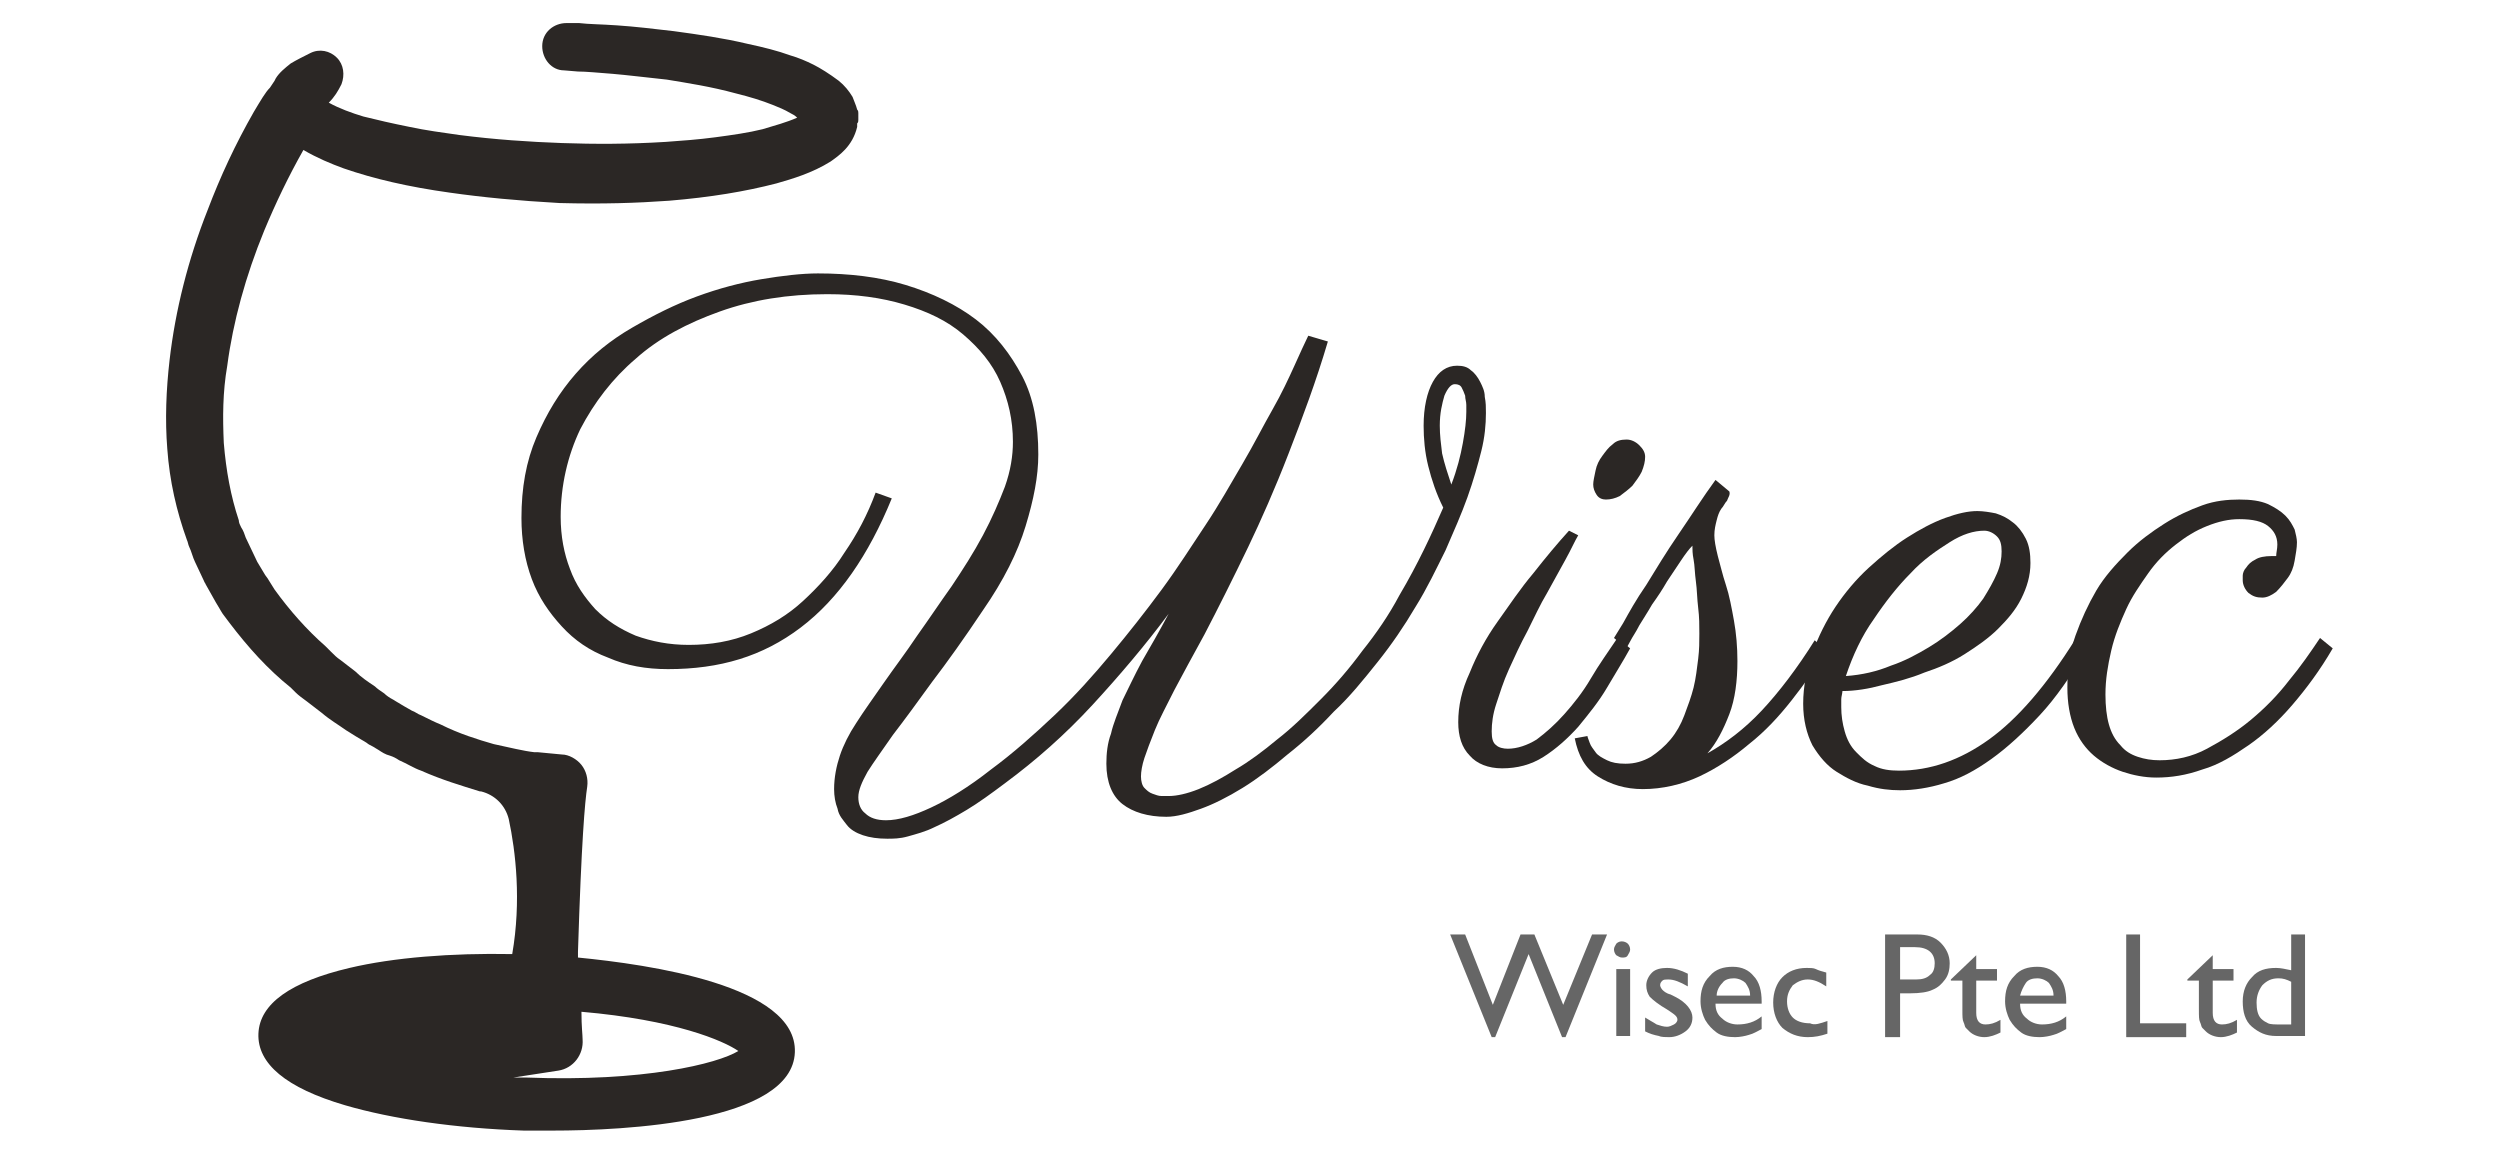 <?xml version="1.0" encoding="utf-8"?>
<!-- Generator: Adobe Illustrator 23.0.3, SVG Export Plug-In . SVG Version: 6.00 Build 0)  -->
<svg version="1.1" xmlns="http://www.w3.org/2000/svg" xmlns:xlink="http://www.w3.org/1999/xlink" x="0px" y="0px" width="216.7px"
	 height="100px" viewBox="0 0 216.7 100" style="enable-background:new 0 0 216.7 100;" xml:space="preserve">
<style type="text/css">
	.st0{display:none;}
	.st1{display:inline;fill:#333333;}
	.st2{fill:#231815;}
	.st3{fill:#FFFFFF;}
	.st4{fill:#666666;}
	.st5{fill:#2B2725;}
</style>
<g id="圖層_2" class="st0">
	<rect x="-3.4" y="-2.5" class="st1" width="223.5" height="105"/>
</g>
<g id="圖層_1">
	<g>
		<g>
			<path class="st5" d="M115.1,29.6c-1,3.4-2.2,6.6-3.4,9.7c-1.2,3.1-2.4,5.8-3.5,8.1c-1.3,2.7-2.6,5.3-3.8,7.6
				c-1,1.8-1.9,3.5-2.6,4.8c-0.7,1.4-1.3,2.5-1.7,3.5c-0.4,1-0.7,1.8-0.9,2.4s-0.3,1.2-0.3,1.6c0,0.4,0.1,0.8,0.3,1s0.4,0.4,0.7,0.5
				c0.3,0.1,0.5,0.2,0.8,0.2c0.3,0,0.5,0,0.6,0c0.7,0,1.6-0.2,2.6-0.6c1-0.4,2.1-1,3.2-1.7c1.2-0.7,2.4-1.6,3.6-2.6
				c1.3-1,2.5-2.2,3.8-3.5s2.5-2.7,3.6-4.2c1.2-1.5,2.3-3.1,3.2-4.8c1.6-2.7,2.8-5.3,3.8-7.6c-0.6-1.2-1-2.4-1.3-3.6
				c-0.3-1.2-0.4-2.4-0.4-3.5c0-1.6,0.3-2.9,0.8-3.8s1.2-1.4,2.1-1.4c0.5,0,0.9,0.1,1.2,0.4c0.3,0.2,0.6,0.6,0.8,1
				c0.2,0.4,0.4,0.8,0.4,1.3c0.1,0.5,0.1,0.9,0.1,1.4c0,1-0.1,2.1-0.4,3.3s-0.7,2.6-1.2,4c-0.5,1.4-1.2,3-1.9,4.6
				c-0.8,1.6-1.6,3.3-2.6,4.9c-1,1.7-2.1,3.3-3.3,4.8c-1.2,1.5-2.4,3-3.8,4.3c-1.3,1.4-2.6,2.6-4,3.7c-1.3,1.1-2.6,2.1-3.9,2.9
				c-1.3,0.8-2.5,1.4-3.6,1.8c-1.1,0.4-2.1,0.7-3,0.7c-1.6,0-2.9-0.4-3.8-1.1c-0.9-0.7-1.4-1.9-1.4-3.5c0-0.9,0.1-1.8,0.4-2.6
				c0.2-0.9,0.6-1.8,1-2.9c0.5-1,1-2.1,1.7-3.4c0.7-1.2,1.5-2.6,2.3-4.1c-2,2.7-4.3,5.4-6.6,7.9c-2.4,2.6-4.9,4.8-7.6,6.8
				c-1.2,0.9-2.3,1.7-3.3,2.3c-1,0.6-1.9,1.1-2.8,1.5c-0.8,0.4-1.6,0.6-2.3,0.8c-0.7,0.2-1.3,0.2-1.8,0.2c-0.8,0-1.5-0.1-2.1-0.3
				c-0.6-0.2-1.1-0.5-1.4-0.9s-0.7-0.8-0.8-1.4c-0.2-0.5-0.3-1.1-0.3-1.7c0-1,0.2-2,0.5-2.9c0.3-0.9,0.8-1.9,1.4-2.8
				c0.7-1.1,1.5-2.2,2.4-3.5c0.9-1.3,1.9-2.6,2.9-4.1c1-1.4,2-2.9,3-4.3c1-1.5,1.9-2.9,2.7-4.4s1.4-2.9,1.9-4.2
				c0.5-1.4,0.7-2.7,0.7-3.9c0-1.9-0.4-3.6-1.1-5.2c-0.7-1.6-1.8-2.9-3.2-4.1s-3.1-2-5.1-2.6c-2-0.6-4.2-0.9-6.7-0.9
				c-3.4,0-6.5,0.5-9.3,1.5c-2.8,1-5.3,2.3-7.3,4.1c-2,1.7-3.6,3.8-4.8,6.1c-1.1,2.3-1.7,4.9-1.7,7.6c0,1.7,0.3,3.2,0.8,4.5
				c0.5,1.4,1.3,2.5,2.2,3.5c1,1,2.1,1.7,3.5,2.3c1.4,0.5,2.9,0.8,4.6,0.8c1.9,0,3.7-0.3,5.4-1c1.7-0.7,3.2-1.6,4.5-2.8
				s2.6-2.6,3.6-4.2c1.1-1.6,2-3.3,2.7-5.2l1.4,0.5c-2,4.9-4.6,8.7-7.9,11.2S62.4,58,57.9,58c-1.9,0-3.6-0.3-5.2-1
				c-1.6-0.6-2.9-1.5-4-2.7s-2-2.5-2.6-4.1c-0.6-1.6-0.9-3.4-0.9-5.3c0-2.6,0.4-4.9,1.3-7c0.9-2.1,2-3.9,3.4-5.5
				c1.4-1.6,3-2.9,4.9-4s3.7-2,5.6-2.7c1.9-0.7,3.8-1.2,5.6-1.5c1.8-0.3,3.5-0.5,4.9-0.5c2.7,0,5.3,0.3,7.6,1c2.3,0.7,4.4,1.7,6.1,3
				c1.7,1.3,3,3,4,4.9c1,1.9,1.4,4.2,1.4,6.8c0,1.9-0.4,3.9-1.1,6.2c-0.7,2.3-1.9,4.7-3.7,7.3c-1.6,2.4-3.1,4.5-4.4,6.2
				c-1.3,1.8-2.4,3.3-3.4,4.6c-0.9,1.3-1.7,2.4-2.2,3.2c-0.5,0.9-0.8,1.6-0.8,2.2c0,0.6,0.2,1.1,0.6,1.4c0.4,0.4,1,0.6,1.8,0.6
				c1.1,0,2.4-0.4,3.9-1.1c1.5-0.7,3.3-1.8,5.2-3.3c1.9-1.4,3.7-3,5.5-4.7s3.4-3.5,4.9-5.3c1.5-1.8,3-3.7,4.4-5.6
				c1.4-1.9,2.6-3.8,3.8-5.6c1.2-1.8,2.2-3.6,3.2-5.3c1-1.7,1.8-3.3,2.6-4.7s1.4-2.7,1.9-3.8c0.5-1.1,0.9-2,1.2-2.6L115.1,29.6z
				 M125.8,42c0.5-1.3,0.8-2.5,1-3.6c0.2-1.1,0.3-2,0.3-2.7c0-0.1,0-0.4,0-0.6c0-0.3-0.1-0.5-0.1-0.8c-0.1-0.3-0.2-0.5-0.3-0.7
				c-0.1-0.2-0.3-0.3-0.6-0.3c-0.3,0-0.6,0.3-0.9,1c-0.2,0.7-0.4,1.5-0.4,2.6c0,0.8,0.1,1.6,0.2,2.4C125.2,40.2,125.5,41.1,125.8,42
				z"/>
			<path class="st5" d="M136.8,46.4c-0.3,0.5-0.6,1.2-1.1,2.1c-0.5,0.9-1,1.8-1.6,2.9c-0.6,1-1.1,2.1-1.7,3.3
				c-0.6,1.1-1.1,2.2-1.6,3.3c-0.5,1.1-0.8,2.1-1.1,3c-0.3,0.9-0.4,1.7-0.4,2.4c0,0.6,0.1,1,0.4,1.2c0.2,0.2,0.6,0.3,1,0.3
				c0.8,0,1.7-0.3,2.5-0.8c0.8-0.6,1.6-1.3,2.4-2.2c0.8-0.9,1.6-1.9,2.3-3.1s1.5-2.3,2.3-3.5l1.1,0.9c-0.6,1.1-1.3,2.2-2,3.4
				c-0.7,1.2-1.6,2.3-2.5,3.4c-0.9,1-1.9,1.9-3,2.6c-1.1,0.7-2.3,1-3.6,1c-1.2,0-2.2-0.4-2.8-1.1c-0.7-0.7-1-1.7-1-2.9
				c0-1.4,0.3-2.8,1-4.3c0.6-1.5,1.4-3,2.4-4.4s2-2.9,3.1-4.2c1.1-1.4,2.1-2.6,3.1-3.7L136.8,46.4z M142.6,39.6
				c0,0.4-0.1,0.8-0.3,1.3c-0.2,0.4-0.5,0.8-0.8,1.2c-0.3,0.3-0.7,0.6-1.1,0.9c-0.4,0.2-0.8,0.3-1.2,0.3c-0.3,0-0.6-0.1-0.8-0.4
				c-0.2-0.3-0.3-0.6-0.3-0.9c0-0.3,0.1-0.7,0.2-1.2c0.1-0.5,0.3-0.9,0.6-1.3s0.5-0.7,0.9-1c0.3-0.3,0.7-0.4,1.2-0.4
				c0.4,0,0.8,0.2,1.1,0.5C142.4,38.9,142.6,39.2,142.6,39.6z"/>
			<path class="st5" d="M149.7,43.4c-0.2,0.2-0.3,0.5-0.5,0.7c-0.2,0.3-0.3,0.6-0.4,1c-0.1,0.4-0.2,0.8-0.2,1.3c0,0.4,0.1,1,0.3,1.8
				c0.2,0.7,0.4,1.6,0.7,2.5s0.5,2,0.7,3.1c0.2,1.1,0.3,2.3,0.3,3.5c0,1.7-0.2,3.3-0.7,4.6c-0.5,1.3-1.1,2.5-1.9,3.4
				c1.6-0.9,3.2-2.1,4.7-3.7c1.5-1.6,3.1-3.7,4.6-6.1l1,0.9c-0.9,1.5-1.9,2.9-3,4.3c-1.1,1.4-2.3,2.7-3.7,3.8
				c-1.3,1.1-2.8,2.1-4.3,2.8c-1.5,0.7-3.2,1.1-4.9,1.1c-1.5,0-2.8-0.4-3.9-1.1c-1.1-0.7-1.7-1.8-2-3.3l1.1-0.2
				c0,0.1,0.1,0.3,0.2,0.6c0.1,0.3,0.3,0.5,0.5,0.8c0.2,0.3,0.6,0.5,1,0.7c0.4,0.2,0.9,0.3,1.6,0.3c0.8,0,1.5-0.2,2.2-0.6
				c0.6-0.4,1.2-0.9,1.7-1.5c0.5-0.6,0.9-1.3,1.2-2.1c0.3-0.8,0.6-1.6,0.8-2.4c0.2-0.8,0.3-1.7,0.4-2.5c0.1-0.8,0.1-1.5,0.1-2.2
				c0-0.7,0-1.4-0.1-2.2c-0.1-0.8-0.1-1.6-0.2-2.3s-0.1-1.4-0.2-1.9c-0.1-0.5-0.1-0.9-0.1-1.1v-0.1c-0.3,0.3-0.6,0.7-1,1.3
				c-0.4,0.6-0.8,1.2-1.2,1.8c-0.4,0.7-0.8,1.3-1.3,2c-0.4,0.7-0.8,1.3-1.1,1.8c-0.3,0.6-0.6,1-0.8,1.4c-0.2,0.4-0.3,0.5-0.3,0.6
				l-1.1-0.9c0,0,0.3-0.5,0.8-1.3c0.5-0.9,1.1-2,2-3.3c0.8-1.3,1.7-2.8,2.8-4.4s2.1-3.2,3.2-4.7l1.2,1
				C150,42.9,149.8,43.1,149.7,43.4z"/>
			<path class="st5" d="M159.7,59.9c0,0.2-0.1,0.5-0.1,0.7c0,0.2,0,0.5,0,0.7c0,0.7,0.1,1.4,0.3,2.1c0.2,0.7,0.5,1.3,1,1.8
				s0.9,0.9,1.6,1.2c0.6,0.3,1.3,0.4,2.1,0.4c2.7,0,5.3-0.9,7.8-2.7c2.5-1.8,5-4.7,7.5-8.7l1,0.9c-1.4,2.3-2.7,4.2-4.1,5.7
				s-2.8,2.8-4.2,3.8c-1.4,1-2.7,1.7-4.1,2.1c-1.3,0.4-2.6,0.6-3.8,0.6c-0.9,0-1.8-0.1-2.8-0.4c-1-0.2-1.9-0.7-2.7-1.2
				s-1.5-1.3-2.1-2.3c-0.5-1-0.8-2.2-0.8-3.6c0-1.5,0.3-3,0.8-4.4c0.5-1.4,1.2-2.8,2-4c0.8-1.2,1.8-2.4,2.9-3.4s2.2-1.9,3.3-2.6
				c1.1-0.7,2.2-1.3,3.3-1.7c1.1-0.4,2-0.6,2.8-0.6c0.5,0,1.1,0.1,1.6,0.2c0.6,0.2,1,0.4,1.5,0.8c0.4,0.3,0.8,0.8,1.1,1.4
				c0.3,0.6,0.4,1.3,0.4,2.1c0,1.1-0.3,2.1-0.8,3.1c-0.5,1-1.2,1.8-2,2.6c-0.8,0.8-1.8,1.5-2.9,2.2s-2.3,1.2-3.5,1.6
				c-1.2,0.5-2.4,0.8-3.7,1.1C162,59.7,160.8,59.9,159.7,59.9z M160,58.6c1.4-0.1,2.7-0.4,3.9-0.9c1.2-0.4,2.3-1,3.3-1.6
				s1.9-1.3,2.7-2c0.8-0.7,1.5-1.5,2-2.2c0.5-0.8,0.9-1.5,1.2-2.2c0.3-0.7,0.4-1.3,0.4-1.9c0-0.6-0.1-1-0.4-1.3
				c-0.3-0.3-0.7-0.5-1.1-0.5c-0.9,0-1.9,0.3-3,1s-2.3,1.5-3.4,2.7c-1.1,1.1-2.2,2.5-3.2,4C161.4,55.1,160.6,56.8,160,58.6z"/>
			<path class="st5" d="M197.4,47.2c0-0.7-0.3-1.2-0.8-1.6c-0.5-0.4-1.3-0.6-2.5-0.6c-0.9,0-1.8,0.2-2.8,0.6s-1.8,0.9-2.7,1.6
				c-0.9,0.7-1.7,1.5-2.4,2.5c-0.7,1-1.4,2-1.9,3.1s-1,2.3-1.3,3.6c-0.3,1.3-0.5,2.5-0.5,3.8c0,1,0.1,1.9,0.3,2.6
				c0.2,0.7,0.5,1.3,1,1.8c0.4,0.5,0.9,0.8,1.5,1c0.6,0.2,1.2,0.3,1.9,0.3c1.4,0,2.8-0.3,4.1-1s2.6-1.5,3.8-2.5
				c1.2-1,2.3-2.1,3.3-3.4c1-1.2,1.9-2.5,2.7-3.7l1.1,0.9c-1.1,1.9-2.3,3.5-3.5,4.9s-2.5,2.6-3.8,3.5c-1.3,0.9-2.6,1.7-4,2.1
				c-1.4,0.5-2.7,0.7-4,0.7c-1,0-2-0.2-2.9-0.5c-0.9-0.3-1.8-0.8-2.5-1.4s-1.3-1.4-1.7-2.4c-0.4-1-0.6-2.2-0.6-3.5
				c0-1.6,0.2-3.1,0.7-4.5c0.5-1.4,1.1-2.7,1.8-3.9s1.7-2.3,2.7-3.3c1-1,2.1-1.8,3.2-2.5c1.1-0.7,2.2-1.2,3.3-1.6
				c1.1-0.4,2.2-0.5,3.2-0.5c1,0,1.8,0.1,2.5,0.4c0.6,0.3,1.1,0.6,1.5,1c0.4,0.4,0.6,0.8,0.8,1.2c0.1,0.4,0.2,0.8,0.2,1.1
				c0,0.5-0.1,1-0.2,1.6c-0.1,0.6-0.3,1.1-0.6,1.5s-0.6,0.8-1,1.2c-0.4,0.3-0.8,0.5-1.2,0.5c-0.5,0-0.8-0.1-1.2-0.4
				c-0.3-0.3-0.5-0.7-0.5-1.1c0,0,0-0.1,0-0.4c0-0.2,0.1-0.5,0.3-0.7c0.2-0.3,0.4-0.5,0.8-0.7c0.3-0.2,0.8-0.3,1.4-0.3h0.4
				C197.3,47.9,197.4,47.6,197.4,47.2z"/>
		</g>
		<g>
			<g>
				<path class="st4" d="M138,81h1.3l-3.6,8.9h-0.3l-2.9-7.2l-2.9,7.2h-0.3l-3.6-8.9h1.3l2.4,6.1l2.4-6.1h1.2l2.5,6.1L138,81z"/>
				<path class="st4" d="M140.6,81.6c0.2,0,0.4,0.1,0.5,0.2s0.2,0.3,0.2,0.5c0,0.2-0.1,0.3-0.2,0.5s-0.3,0.2-0.5,0.2
					c-0.2,0-0.3-0.1-0.5-0.2c-0.1-0.1-0.2-0.3-0.2-0.5c0-0.2,0.1-0.3,0.2-0.5C140.3,81.6,140.5,81.6,140.6,81.6z M140.1,84h1.2v5.8
					h-1.2V84z"/>
				<path class="st4" d="M142.6,89.4v-1.2c0.3,0.2,0.7,0.4,1,0.6c0.3,0.1,0.6,0.2,0.9,0.2c0.2,0,0.4-0.1,0.6-0.2s0.3-0.3,0.3-0.4
					c0-0.2-0.1-0.3-0.2-0.4c-0.1-0.1-0.4-0.3-0.7-0.5c-0.7-0.4-1.2-0.8-1.5-1.1c-0.2-0.3-0.3-0.6-0.3-1c0-0.4,0.2-0.8,0.5-1.1
					s0.8-0.4,1.3-0.4c0.6,0,1.2,0.2,1.8,0.5v1.1c-0.7-0.4-1.2-0.6-1.7-0.6c-0.2,0-0.4,0-0.5,0.1c-0.1,0.1-0.2,0.2-0.2,0.4
					c0,0.1,0.1,0.3,0.2,0.4c0.1,0.1,0.3,0.3,0.7,0.4l0.4,0.2c1,0.5,1.5,1.2,1.5,1.8c0,0.5-0.2,0.9-0.6,1.2c-0.4,0.3-0.9,0.5-1.4,0.5
					c-0.3,0-0.7,0-0.9-0.1C143.3,89.7,143,89.6,142.6,89.4z"/>
				<path class="st4" d="M152.8,87h-4.1c0,0.6,0.2,1,0.6,1.3c0.3,0.3,0.8,0.5,1.3,0.5c0.8,0,1.5-0.2,2.1-0.7v1.1
					c-0.4,0.2-0.7,0.4-1.1,0.5c-0.3,0.1-0.8,0.2-1.2,0.2c-0.6,0-1.2-0.1-1.6-0.4c-0.4-0.3-0.7-0.6-1-1.1c-0.2-0.4-0.4-1-0.4-1.6
					c0-0.9,0.2-1.6,0.8-2.2c0.5-0.6,1.2-0.8,2-0.8c0.8,0,1.4,0.3,1.8,0.8c0.5,0.5,0.7,1.3,0.7,2.2V87z M148.8,86.3h2.9
					c0-0.5-0.2-0.8-0.4-1.1c-0.2-0.2-0.6-0.4-1-0.4s-0.8,0.1-1,0.4C149,85.5,148.8,85.9,148.8,86.3z"/>
				<path class="st4" d="M158.4,88.5v1.1c-0.6,0.2-1.1,0.3-1.7,0.3c-0.9,0-1.6-0.3-2.2-0.8c-0.5-0.5-0.8-1.3-0.8-2.2
					c0-0.9,0.3-1.7,0.8-2.2s1.2-0.8,2.1-0.8c0.3,0,0.6,0,0.8,0.1c0.2,0.1,0.5,0.2,0.9,0.3v1.2c-0.6-0.4-1.1-0.6-1.6-0.6
					c-0.5,0-0.9,0.2-1.3,0.5c-0.3,0.4-0.5,0.8-0.5,1.4c0,0.6,0.2,1.1,0.5,1.4s0.8,0.5,1.5,0.5C157.3,88.9,157.8,88.7,158.4,88.5z"/>
				<path class="st4" d="M163.4,89.8V81h2.8c0.8,0,1.5,0.2,2,0.7c0.5,0.5,0.8,1.1,0.8,1.8c0,0.5-0.1,1-0.4,1.4
					c-0.3,0.4-0.6,0.7-1.1,0.9c-0.4,0.2-1.1,0.3-1.9,0.3h-0.9v3.8H163.4z M166,82.1h-1.3v2.8h1.4c0.5,0,0.9-0.1,1.2-0.4
					c0.3-0.2,0.4-0.6,0.4-1C167.7,82.6,167.1,82.1,166,82.1z"/>
				<path class="st4" d="M169.1,84.9l2.2-2.1V84h1.8v1h-1.8v2.8c0,0.7,0.3,1,0.8,1c0.4,0,0.8-0.1,1.3-0.4v1.1
					c-0.4,0.2-0.9,0.4-1.4,0.4c-0.5,0-1-0.2-1.3-0.5c-0.1-0.1-0.2-0.2-0.3-0.3c-0.1-0.1-0.1-0.3-0.2-0.5s-0.1-0.5-0.1-1.1V85h-1
					V84.9z"/>
				<path class="st4" d="M179.2,87h-4.1c0,0.6,0.2,1,0.6,1.3c0.3,0.3,0.8,0.5,1.3,0.5c0.8,0,1.5-0.2,2.1-0.7v1.1
					c-0.4,0.2-0.7,0.4-1.1,0.5c-0.3,0.1-0.8,0.2-1.2,0.2c-0.6,0-1.2-0.1-1.6-0.4c-0.4-0.3-0.7-0.6-1-1.1c-0.2-0.4-0.4-1-0.4-1.6
					c0-0.9,0.2-1.6,0.8-2.2c0.5-0.6,1.2-0.8,2-0.8c0.8,0,1.4,0.3,1.8,0.8c0.5,0.5,0.7,1.3,0.7,2.2V87z M175.1,86.3h2.9
					c0-0.5-0.2-0.8-0.4-1.1c-0.2-0.2-0.6-0.4-1-0.4s-0.8,0.1-1,0.4C175.4,85.5,175.2,85.9,175.1,86.3z"/>
				<path class="st4" d="M184.2,81h1.3v7.7h4v1.2h-5.2V81z"/>
				<path class="st4" d="M189.6,84.9l2.2-2.1V84h1.8v1h-1.8v2.8c0,0.7,0.3,1,0.8,1c0.4,0,0.8-0.1,1.3-0.4v1.1
					c-0.4,0.2-0.9,0.4-1.4,0.4c-0.5,0-1-0.2-1.3-0.5c-0.1-0.1-0.2-0.2-0.3-0.3c-0.1-0.1-0.1-0.3-0.2-0.5s-0.1-0.5-0.1-1.1V85h-1
					V84.9z"/>
				<path class="st4" d="M198.6,81h1.2v8.8h-2.5c-0.9,0-1.5-0.3-2.1-0.8s-0.8-1.3-0.8-2.2c0-0.9,0.3-1.6,0.8-2.1
					c0.5-0.6,1.2-0.8,2.1-0.8c0.4,0,0.8,0.1,1.3,0.2V81z M198.6,88.8v-3.7c-0.4-0.2-0.7-0.3-1.1-0.3c-0.6,0-1,0.2-1.4,0.6
					c-0.3,0.4-0.5,0.9-0.5,1.5c0,0.6,0.1,1.1,0.4,1.4c0.2,0.2,0.4,0.3,0.6,0.4s0.6,0.1,1.1,0.1H198.6z"/>
			</g>
		</g>
		<path class="st5" d="M74.4,10.4c0-0.1,0-0.2,0-0.3l0,0l0-0.3c0-0.1,0-0.2-0.1-0.3c-0.1-0.4-0.3-0.8-0.4-1.1
			c-0.3-0.5-0.7-1-1.2-1.4c-0.8-0.6-1.6-1.1-2.2-1.4c-0.6-0.3-1.3-0.6-2-0.8c-1.1-0.4-2.3-0.7-3.7-1c-2.1-0.5-4.2-0.8-6.4-1.1
			c-1.7-0.2-3.4-0.4-4.9-0.5C52.1,2.1,51,2.1,50.2,2l-1.1,0C48,2,47,2.8,47,4c0,1.1,0.8,2.1,1.9,2.1l1.2,0.1c0.7,0,1.7,0.1,3,0.2
			c1.2,0.1,2.8,0.3,4.7,0.5c1.8,0.3,3.8,0.6,6,1.2C65,8.4,66,8.7,67,9.1c0.5,0.2,1,0.4,1.5,0.7c0.2,0.1,0.4,0.2,0.6,0.4
			c-0.9,0.4-2,0.7-3,1c-1.2,0.3-2.6,0.5-4.1,0.7c-1.5,0.2-2.9,0.3-4.3,0.4c-3.2,0.2-6.2,0.2-9,0.1c-2.8-0.1-5.8-0.3-8.9-0.7
			c-1.4-0.2-2.9-0.4-4.3-0.7c-1.5-0.3-2.8-0.6-4-0.9c-1-0.3-2.1-0.7-3-1.2c0.5-0.5,0.8-1,1.1-1.6c0.3-0.8,0.2-1.7-0.4-2.3
			c-0.6-0.6-1.5-0.8-2.3-0.4c-0.6,0.3-1.2,0.6-1.7,0.9c-0.5,0.4-1,0.8-1.3,1.3c0,0-0.1,0.2-0.1,0.2l-0.4,0.6C23,8,22.6,8.7,22,9.7
			c-1.6,2.8-2.9,5.6-4,8.5c-1.7,4.3-2.8,8.7-3.3,13c-0.3,2.6-0.4,5.2-0.2,7.7c0.2,2.8,0.8,5.4,1.7,7.9c0.1,0.2,0.1,0.4,0.2,0.6
			c0.2,0.4,0.3,0.9,0.5,1.3l0.8,1.7c0,0.1,0.1,0.1,0.1,0.2l0.9,1.6c0.2,0.3,0.4,0.7,0.6,1l0.6,0.8c1.6,2.1,3.3,4,5.3,5.6l0.4,0.4
			c0.3,0.3,0.6,0.5,1,0.8l1.3,1c0.7,0.6,1.4,1,2.1,1.5c0.3,0.2,0.5,0.3,0.8,0.5c0.3,0.2,0.7,0.4,1,0.6c0.1,0.1,0.3,0.2,0.5,0.3
			c0.2,0.1,0.3,0.2,0.5,0.3c0.3,0.2,0.6,0.4,1,0.5c0.3,0.1,0.5,0.2,0.8,0.4c0.7,0.3,1.3,0.7,1.9,0.9c1.8,0.8,3.5,1.3,5.1,1.8
			c0,0,0.1,0,0.1,0c1.2,0.3,2.1,1.2,2.4,2.4c0.6,2.8,1.1,7.1,0.3,11.7c-5.3-0.1-10.3,0.3-14.1,1.2c-5.1,1.2-7.8,3.1-7.9,5.7
			c-0.1,2.6,2.4,4.7,7.5,6.2c4.1,1.2,9.6,2,15.5,2.2c0.4,0,1.3,0,2.5,0c6.2,0,20.8-0.7,21-6.8c0.2-5.8-12.7-7.6-18.8-8.2
			c0-0.1,0-0.3,0-0.5c0.3-9.6,0.6-13,0.8-14.3c0.1-0.7-0.1-1.4-0.5-1.9c-0.4-0.5-1.1-0.9-1.7-0.9l-2.1-0.2l-0.3,0
			c-0.9-0.1-2.1-0.4-3.5-0.7c-1.4-0.4-3-0.9-4.6-1.7c-0.5-0.2-1.1-0.5-1.7-0.8c-0.3-0.1-0.5-0.3-0.8-0.4c-0.2-0.1-0.5-0.3-0.7-0.4
			c-0.2-0.1-0.3-0.2-0.5-0.3c-0.2-0.1-0.3-0.2-0.5-0.3c-0.2-0.1-0.5-0.3-0.7-0.5c-0.3-0.2-0.6-0.4-0.8-0.6c-0.6-0.4-1.2-0.8-1.7-1.3
			l-1.3-1c-0.3-0.2-0.5-0.4-0.8-0.7l-0.5-0.5c-1.6-1.4-3.1-3.1-4.4-4.9l-0.5-0.8c-0.1-0.2-0.3-0.4-0.4-0.6l-0.6-1l-1-2.1
			c-0.1-0.3-0.2-0.6-0.4-0.9c-0.1-0.2-0.2-0.4-0.2-0.6c-0.7-2.1-1.1-4.3-1.3-6.7c-0.1-2.2-0.1-4.4,0.3-6.7c0.5-3.8,1.6-7.8,3.2-11.7
			c1-2.4,2.1-4.7,3.4-7c1.2,0.7,2.4,1.2,3.5,1.6c2.6,0.9,5.6,1.6,9.2,2.1c2.8,0.4,5.9,0.7,9.5,0.9c3.7,0.1,6.7,0,9.5-0.2
			c3.6-0.3,6.6-0.8,9.3-1.5c1.4-0.4,3.1-0.9,4.7-1.9c0.7-0.5,1.9-1.3,2.3-3c0-0.1,0-0.1,0-0.2l0-0.1l0,0
			C74.4,10.6,74.4,10.5,74.4,10.4z M45.6,93.4c-0.4,0-0.8,0-1.1,0l3.9-0.6c1.3-0.2,2.2-1.4,2.1-2.7c0-0.4-0.1-1.1-0.1-2.4
			c8.1,0.7,12.3,2.5,13.6,3.4C62.2,92.2,55.8,93.8,45.6,93.4z"/>
	</g>
</g>
</svg>
